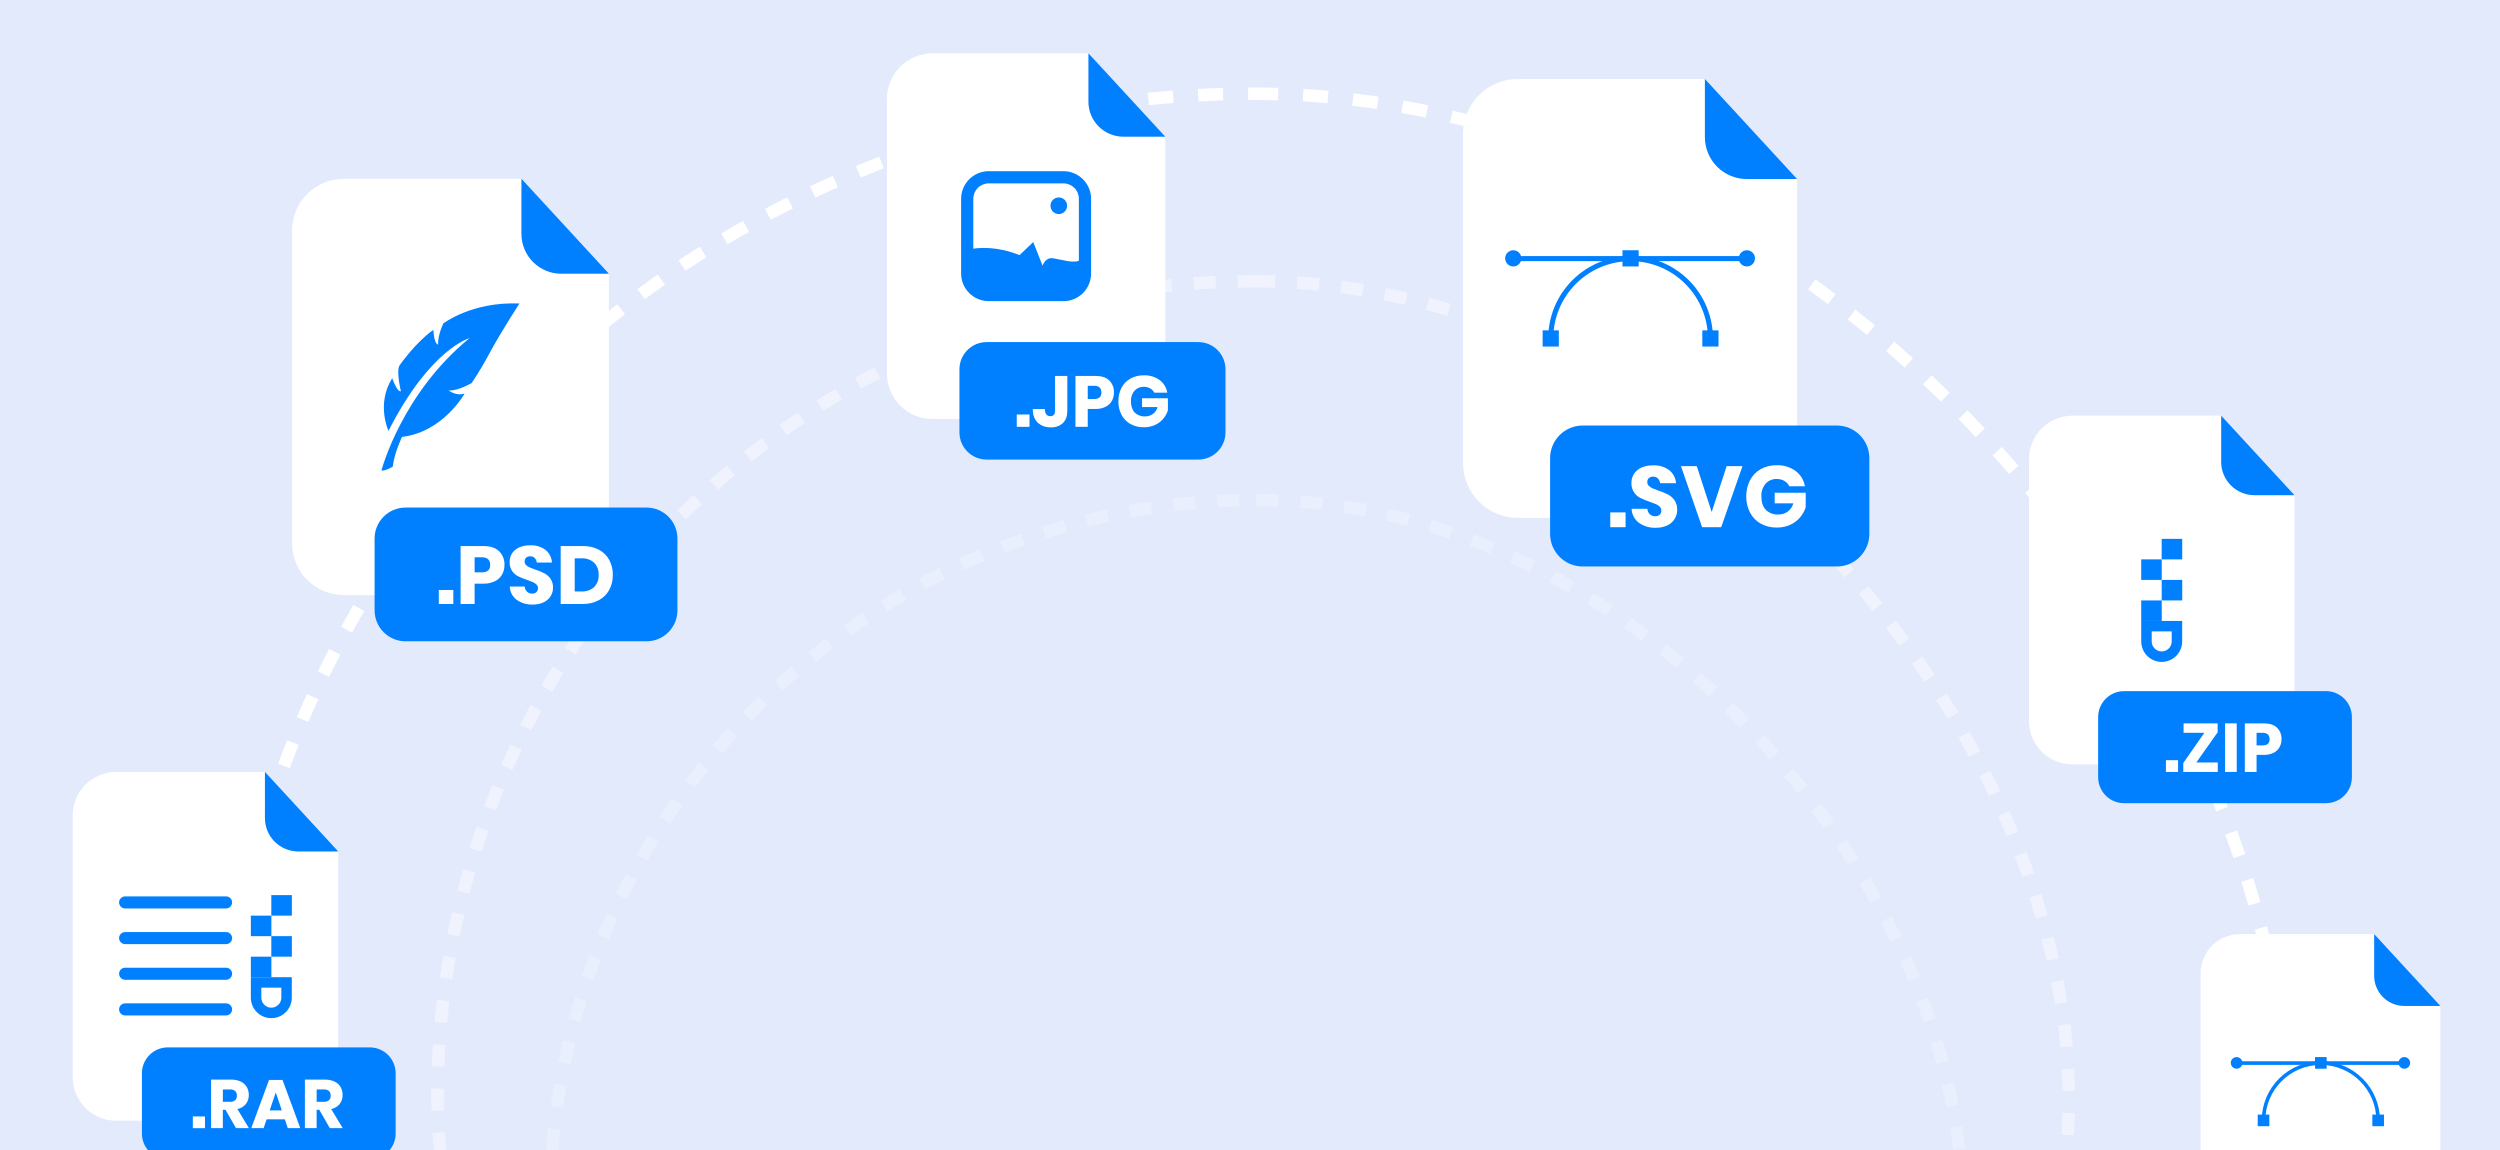 <svg width="400" height="184" viewBox="0 0 400 184" fill="none" xmlns="http://www.w3.org/2000/svg">
<rect x="0" y="0" width="400" height="184" fill="#333333" stroke="none"/>
<g clip-path="url(#clip0_539_1964)">
<rect width="400" height="184" fill="#E8EDF2"/>
<rect width="400" height="184" fill="#E3EAFC"/>
<rect x="35" y="14.998" width="331" height="331" rx="165.5" stroke="white" stroke-width="2" stroke-dasharray="4 4"/>
<rect x="70" y="44.998" width="261" height="261" rx="130.5" stroke="white" stroke-opacity="0.45" stroke-width="2" stroke-dasharray="3.53 3.53"/>
<rect x="88" y="79.998" width="226" height="226" rx="113" stroke="white" stroke-opacity="0.24" stroke-width="2" stroke-dasharray="3.53 3.53"/>
<path d="M47.717 136.23C46.304 136.228 44.95 135.666 43.952 134.667C42.953 133.668 42.391 132.314 42.39 130.901V123.508H18.591C17.678 123.507 16.773 123.687 15.93 124.036C15.086 124.385 14.319 124.897 13.674 125.543C13.028 126.188 12.516 126.955 12.166 127.798C11.817 128.642 11.637 129.546 11.637 130.459V172.364C11.637 173.277 11.817 174.182 12.166 175.025C12.516 175.869 13.028 176.635 13.674 177.281C14.319 177.926 15.086 178.438 15.93 178.787C16.773 179.137 17.678 179.316 18.591 179.316H47.161C49.005 179.316 50.773 178.583 52.077 177.28C53.38 175.976 54.113 174.208 54.113 172.364V136.23H47.717Z" fill="white"/>
<path d="M54.112 136.23H47.716C46.304 136.228 44.95 135.666 43.951 134.667C42.953 133.668 42.391 132.314 42.389 130.901V123.508L54.112 136.23Z" fill="#0080FF"/>
<path d="M59.155 167.581H26.854C24.563 167.581 22.706 169.438 22.706 171.73V181.36C22.706 183.651 24.563 185.509 26.854 185.509H59.155C61.446 185.509 63.304 183.651 63.304 181.36V171.73C63.304 169.438 61.446 167.581 59.155 167.581Z" fill="#0080FF"/>
<path d="M32.796 178.63V180.508H30.851V178.63H32.796Z" fill="white"/>
<path d="M37.763 180.506L36.081 177.572H35.653V180.506H33.775V172.739H36.983C37.517 172.724 38.048 172.833 38.533 173.056C38.931 173.246 39.264 173.55 39.489 173.929C39.705 174.318 39.815 174.756 39.806 175.2C39.822 175.72 39.656 176.228 39.339 176.639C38.993 177.057 38.514 177.343 37.983 177.45L39.83 180.506H37.763ZM35.653 176.288H36.818C37.115 176.31 37.41 176.218 37.642 176.03C37.733 175.933 37.804 175.817 37.848 175.691C37.893 175.566 37.91 175.432 37.9 175.299C37.909 175.166 37.89 175.034 37.846 174.909C37.801 174.784 37.732 174.67 37.642 174.573C37.413 174.382 37.119 174.29 36.823 174.314H35.658L35.653 176.288Z" fill="white"/>
<path d="M45.575 179.088H42.664L42.178 180.506H40.202L43.044 172.793H45.206L48.047 180.506H46.048L45.575 179.088ZM45.092 177.66L44.123 174.803L43.147 177.66H45.092Z" fill="white"/>
<path d="M52.772 180.506L51.09 177.572H50.661V180.506H48.783V172.739H51.992C52.526 172.724 53.056 172.833 53.542 173.056C53.94 173.246 54.273 173.55 54.498 173.929C54.714 174.318 54.824 174.756 54.815 175.2C54.83 175.72 54.665 176.228 54.348 176.639C54.002 177.057 53.523 177.343 52.992 177.45L54.839 180.506H52.772ZM50.661 176.288H51.827C52.124 176.31 52.419 176.217 52.651 176.03C52.742 175.933 52.813 175.817 52.857 175.691C52.902 175.566 52.919 175.432 52.909 175.299C52.917 175.166 52.899 175.034 52.855 174.909C52.81 174.784 52.741 174.67 52.651 174.573C52.422 174.382 52.128 174.29 51.832 174.314H50.667L50.661 176.288Z" fill="white"/>
<path d="M36.169 162.473H20.019C19.763 162.472 19.517 162.37 19.336 162.188C19.155 162.007 19.053 161.761 19.053 161.504C19.053 161.248 19.155 161.002 19.336 160.821C19.517 160.64 19.763 160.538 20.019 160.538H36.169C36.297 160.538 36.422 160.563 36.54 160.611C36.657 160.659 36.764 160.73 36.854 160.82C36.944 160.91 37.016 161.017 37.064 161.134C37.113 161.251 37.138 161.377 37.138 161.504C37.138 161.761 37.036 162.008 36.854 162.189C36.673 162.371 36.426 162.473 36.169 162.473Z" fill="#0080FF"/>
<path d="M36.17 156.768H20.019C19.763 156.767 19.517 156.665 19.336 156.483C19.155 156.302 19.053 156.056 19.053 155.799C19.054 155.543 19.156 155.298 19.337 155.117C19.518 154.936 19.763 154.834 20.019 154.833H36.17C36.426 154.833 36.672 154.935 36.854 155.116C37.035 155.297 37.138 155.543 37.138 155.799C37.138 156.056 37.036 156.302 36.855 156.484C36.673 156.666 36.426 156.768 36.17 156.768Z" fill="#0080FF"/>
<path d="M36.169 151.061H20.019C19.763 151.061 19.517 150.959 19.336 150.778C19.155 150.597 19.053 150.351 19.053 150.095C19.053 149.838 19.155 149.592 19.336 149.411C19.517 149.229 19.763 149.127 20.019 149.126H36.169C36.426 149.126 36.673 149.228 36.854 149.41C37.036 149.591 37.138 149.838 37.138 150.095C37.138 150.222 37.113 150.348 37.064 150.465C37.016 150.582 36.944 150.689 36.854 150.779C36.764 150.868 36.657 150.94 36.54 150.988C36.422 151.036 36.297 151.061 36.169 151.061V151.061Z" fill="#0080FF"/>
<path d="M36.17 145.354H20.019C19.763 145.354 19.517 145.252 19.336 145.071C19.155 144.89 19.053 144.644 19.053 144.388C19.053 144.132 19.155 143.886 19.336 143.705C19.517 143.524 19.763 143.422 20.019 143.422H36.17C36.297 143.422 36.423 143.446 36.54 143.495C36.658 143.543 36.764 143.614 36.854 143.704C36.944 143.794 37.016 143.9 37.065 144.018C37.113 144.135 37.138 144.261 37.138 144.388C37.138 144.515 37.113 144.641 37.065 144.758C37.016 144.876 36.944 144.982 36.854 145.072C36.764 145.162 36.658 145.233 36.54 145.281C36.423 145.33 36.297 145.354 36.17 145.354V145.354Z" fill="#0080FF"/>
<path d="M43.413 162.906C42.544 162.905 41.71 162.56 41.095 161.945C40.481 161.33 40.135 160.497 40.135 159.628V156.35H46.688V159.628C46.688 160.496 46.342 161.329 45.728 161.944C45.114 162.559 44.281 162.904 43.413 162.906V162.906ZM41.811 158.026V159.628C41.812 160.052 41.981 160.459 42.281 160.759C42.581 161.06 42.988 161.229 43.413 161.229C43.837 161.229 44.244 161.06 44.544 160.759C44.845 160.459 45.014 160.052 45.014 159.628V158.026H41.811Z" fill="#0080FF"/>
<path d="M40.135 156.354H43.421V153.068H40.135V156.354Z" fill="#0080FF"/>
<path d="M43.41 153.069H46.696V149.783H43.41V153.069Z" fill="#0080FF"/>
<path d="M40.135 149.786H43.421V146.5H40.135V149.786Z" fill="#0080FF"/>
<path d="M43.41 146.503H46.696V143.217H43.41V146.503Z" fill="#0080FF"/>
<path d="M89.79 43.791C88.104 43.79 86.487 43.119 85.295 41.926C84.103 40.734 83.433 39.117 83.433 37.431V28.606H55.024C52.824 28.606 50.713 29.481 49.157 31.037C47.601 32.593 46.727 34.703 46.727 36.903V86.919C46.727 89.12 47.601 91.23 49.157 92.786C50.713 94.342 52.824 95.216 55.024 95.216H89.124C91.325 95.216 93.435 94.342 94.991 92.786C96.547 91.23 97.421 89.12 97.421 86.919V43.791H89.79Z" fill="white"/>
<path d="M97.421 43.791H89.79C88.104 43.79 86.487 43.119 85.295 41.926C84.103 40.734 83.433 39.117 83.433 37.431V28.606L97.421 43.791Z" fill="#0080FF"/>
<path d="M103.44 81.21H64.887C62.153 81.21 59.935 83.427 59.935 86.162V97.656C59.935 100.391 62.153 102.607 64.887 102.607H103.44C106.174 102.607 108.391 100.391 108.391 97.656V86.162C108.391 83.427 106.174 81.21 103.44 81.21Z" fill="#0080FF"/>
<path d="M72.531 94.397V96.638H70.209V94.397H72.531Z" fill="white"/>
<path d="M75.941 93.386V96.638H73.696V87.367H77.331C78.432 87.367 79.27 87.638 79.847 88.187C80.139 88.473 80.367 88.818 80.516 89.198C80.666 89.579 80.733 89.987 80.713 90.395C80.722 90.934 80.589 91.465 80.328 91.936C80.058 92.397 79.658 92.767 79.178 93C78.6 93.272 77.966 93.404 77.328 93.386H75.941ZM78.432 90.395C78.432 89.583 77.982 89.172 77.081 89.162H75.941V91.573H77.081C77.982 91.583 78.432 91.19 78.432 90.395V90.395Z" fill="white"/>
<path d="M88.104 95.38C87.837 95.806 87.454 96.147 87 96.364C86.449 96.622 85.845 96.748 85.236 96.731C84.32 96.767 83.417 96.499 82.668 95.969C82.336 95.721 82.064 95.401 81.873 95.034C81.682 94.666 81.576 94.259 81.564 93.845H83.954C83.969 94.158 84.102 94.453 84.327 94.671C84.549 94.878 84.844 94.989 85.147 94.98C85.396 94.993 85.641 94.907 85.828 94.742C85.911 94.662 85.975 94.566 86.018 94.46C86.061 94.354 86.082 94.24 86.078 94.126C86.081 94.017 86.063 93.909 86.023 93.807C85.983 93.706 85.923 93.614 85.847 93.537C85.683 93.372 85.49 93.24 85.276 93.148C85.048 93.049 84.734 92.929 84.333 92.787C83.842 92.625 83.362 92.431 82.896 92.205C82.514 92.007 82.186 91.719 81.94 91.366C81.656 90.938 81.516 90.43 81.54 89.917C81.527 89.408 81.673 88.908 81.959 88.486C82.251 88.076 82.653 87.755 83.118 87.561C83.658 87.344 84.236 87.239 84.817 87.253C85.7 87.204 86.572 87.463 87.284 87.987C87.586 88.233 87.834 88.54 88.011 88.888C88.189 89.236 88.292 89.617 88.314 90.006H85.887C85.859 89.733 85.741 89.477 85.551 89.279C85.454 89.187 85.34 89.116 85.215 89.07C85.09 89.024 84.956 89.004 84.823 89.01C84.593 88.999 84.366 89.073 84.188 89.22C84.104 89.298 84.038 89.394 83.996 89.501C83.954 89.607 83.936 89.722 83.945 89.837C83.941 90.044 84.019 90.244 84.16 90.395C84.316 90.554 84.501 90.681 84.706 90.768C84.925 90.863 85.24 90.987 85.65 91.135C86.149 91.296 86.636 91.496 87.105 91.733C87.492 91.937 87.825 92.231 88.076 92.59C88.363 93.024 88.506 93.538 88.483 94.058C88.48 94.525 88.348 94.982 88.104 95.38V95.38Z" fill="white"/>
<path d="M97.468 94.402C97.081 95.103 96.497 95.675 95.787 96.045C94.993 96.456 94.107 96.659 93.213 96.637H89.71V87.366H93.213C94.107 87.343 94.994 87.541 95.793 87.943C96.499 88.308 97.082 88.873 97.468 89.568C97.866 90.309 98.067 91.14 98.05 91.982C98.066 92.825 97.866 93.658 97.468 94.402V94.402ZM95.053 93.936C95.305 93.68 95.499 93.373 95.624 93.036C95.75 92.7 95.803 92.34 95.781 91.982C95.803 91.623 95.75 91.264 95.624 90.927C95.499 90.591 95.305 90.284 95.053 90.027C94.492 89.537 93.76 89.287 93.016 89.333H91.952V94.63H93.016C93.764 94.679 94.501 94.43 95.066 93.936H95.053Z" fill="white"/>
<path d="M62.159 68.938C62.159 68.938 60.151 64.674 62.751 60.511C62.751 60.511 63.518 62.75 64.15 62.605C64.15 62.605 63.346 59.395 63.938 58.446C63.938 58.446 66.503 54.767 69.333 52.779C69.333 52.779 69.426 54.965 70.092 55.144C70.092 55.144 69.987 53.793 70.927 51.752C70.927 51.752 75.49 48.237 83.106 48.558C83.106 48.558 80.1 53.213 78.41 56.352C77.517 58.047 76.535 59.694 75.469 61.285C75.469 61.285 73.231 62.593 71.769 62.469C71.769 62.469 73.002 63.437 74.341 62.959C74.341 62.959 70.933 69.126 64.323 69.903C64.323 69.903 63.09 72.44 62.843 74.663C62.843 74.663 61.61 75.409 61.03 75.28C61.03 75.28 64.228 62.999 75.127 54.101C75.142 54.101 68.859 55.763 62.159 68.938Z" fill="#0080FF"/>
<path d="M179.737 21.867C178.256 21.866 176.836 21.278 175.789 20.231C174.741 19.183 174.153 17.763 174.152 16.282V8.531H149.198C148.24 8.531 147.292 8.72 146.408 9.086C145.524 9.453 144.72 9.99 144.043 10.667C143.366 11.344 142.83 12.148 142.463 13.032C142.097 13.917 141.909 14.865 141.909 15.822V59.754C141.909 60.711 142.097 61.659 142.463 62.544C142.83 63.428 143.366 64.232 144.043 64.909C144.72 65.586 145.524 66.123 146.408 66.49C147.292 66.856 148.24 67.045 149.198 67.045H179.152C180.109 67.045 181.057 66.856 181.941 66.49C182.826 66.123 183.629 65.586 184.306 64.909C184.983 64.232 185.52 63.428 185.886 62.544C186.252 61.659 186.44 60.711 186.44 59.754V21.87L179.737 21.867Z" fill="white"/>
<path d="M186.44 21.867H179.737C178.256 21.866 176.836 21.278 175.789 20.231C174.741 19.183 174.153 17.763 174.152 16.282V8.531L186.44 21.867Z" fill="#0080FF"/>
<path d="M191.726 54.735H157.861C155.459 54.735 153.511 56.683 153.511 59.085V69.182C153.511 71.584 155.459 73.531 157.861 73.531H191.726C194.128 73.531 196.076 71.584 196.076 69.182V59.085C196.076 56.683 194.128 54.735 191.726 54.735Z" fill="#0080FF"/>
<path d="M164.719 66.32V68.292H162.68V66.32H164.719Z" fill="white"/>
<path d="M170.772 60.147V65.709C170.772 66.563 170.54 67.22 170.076 67.678C169.817 67.917 169.512 68.101 169.181 68.22C168.849 68.339 168.497 68.389 168.145 68.369C167.76 68.39 167.374 68.334 167.011 68.204C166.647 68.075 166.313 67.875 166.027 67.616C165.505 67.112 165.243 66.39 165.242 65.449H167.189C167.189 66.21 167.479 66.59 168.053 66.59C168.554 66.59 168.803 66.297 168.803 65.715V60.152L170.772 60.147Z" fill="white"/>
<path d="M174.039 65.433V68.29H172.07V60.147H175.26C176.226 60.147 176.963 60.386 177.47 60.864C177.727 61.116 177.927 61.419 178.058 61.754C178.19 62.088 178.248 62.447 178.231 62.806C178.238 63.279 178.122 63.746 177.892 64.16C177.657 64.564 177.306 64.888 176.885 65.092C176.378 65.333 175.821 65.45 175.26 65.433H174.039ZM176.227 62.806C176.227 62.084 175.831 61.723 175.041 61.723H174.039V63.843H175.041C175.831 63.851 176.227 63.505 176.227 62.806V62.806Z" fill="white"/>
<path d="M185.535 60.804C186.191 61.297 186.632 62.023 186.767 62.832H184.682C184.541 62.549 184.318 62.314 184.043 62.158C183.733 61.974 183.377 61.88 183.016 61.887C182.736 61.876 182.457 61.926 182.199 62.035C181.94 62.143 181.709 62.307 181.521 62.516C181.124 62.989 180.922 63.596 180.955 64.214C180.955 64.988 181.153 65.583 181.548 65.999C181.771 66.214 182.036 66.381 182.326 66.488C182.617 66.595 182.927 66.641 183.236 66.621C183.678 66.629 184.11 66.493 184.468 66.234C184.833 65.961 185.097 65.574 185.218 65.135H182.729V63.718H186.865V65.665C186.707 66.15 186.457 66.6 186.128 66.99C185.772 67.41 185.33 67.748 184.831 67.981C184.267 68.242 183.651 68.371 183.03 68.36C182.274 68.38 181.527 68.2 180.863 67.837C180.256 67.496 179.762 66.985 179.441 66.367C179.097 65.698 178.924 64.953 178.94 64.2C178.927 63.452 179.099 62.712 179.441 62.047C179.761 61.43 180.253 60.919 180.858 60.576C181.512 60.217 182.249 60.037 182.995 60.054C183.901 60.014 184.795 60.278 185.535 60.804V60.804Z" fill="white"/>
<path d="M170.157 48.185H158.195C157.024 48.184 155.901 47.718 155.073 46.89C154.245 46.062 153.779 44.939 153.777 43.768V31.805C153.779 30.634 154.245 29.511 155.073 28.683C155.901 27.855 157.024 27.389 158.195 27.388H170.157C171.328 27.389 172.451 27.855 173.278 28.683C174.106 29.511 174.571 30.634 174.572 31.805V43.768C174.571 44.938 174.106 46.061 173.278 46.889C172.451 47.718 171.328 48.184 170.157 48.185ZM158.195 29.34C157.541 29.341 156.915 29.601 156.453 30.063C155.991 30.525 155.731 31.152 155.73 31.805V43.768C155.731 44.421 155.991 45.048 156.453 45.51C156.915 45.972 157.541 46.231 158.195 46.232H170.157C170.811 46.231 171.437 45.972 171.898 45.51C172.36 45.047 172.619 44.421 172.619 43.768V31.805C172.619 31.152 172.36 30.525 171.898 30.063C171.437 29.601 170.811 29.341 170.157 29.34H158.195Z" fill="#0080FF"/>
<path d="M173.597 41.491V43.766C173.596 44.678 173.234 45.553 172.589 46.197C171.944 46.842 171.069 47.205 170.157 47.206H158.195C157.282 47.206 156.408 46.843 155.763 46.198C155.118 45.553 154.755 44.678 154.755 43.766V39.947C156.67 39.536 159.587 39.406 163.127 40.819L165.32 38.728L166.815 42.52C166.815 42.52 167.216 41.125 168.511 41.323C169.805 41.521 171.902 42.222 172.798 41.624C173.04 41.484 173.323 41.437 173.597 41.491V41.491Z" fill="#0080FF"/>
<path d="M169.407 34.248C170.141 34.248 170.737 33.652 170.737 32.918C170.737 32.183 170.141 31.588 169.407 31.588C168.672 31.588 168.077 32.183 168.077 32.918C168.077 33.652 168.672 34.248 169.407 34.248Z" fill="#0080FF"/>
<path d="M279.483 28.642C277.706 28.64 276.003 27.933 274.746 26.677C273.49 25.421 272.783 23.717 272.782 21.94V12.639H242.839C240.519 12.639 238.294 13.56 236.653 15.201C235.012 16.842 234.09 19.067 234.09 21.388V74.106C234.09 76.426 235.012 78.652 236.653 80.292C238.294 81.933 240.519 82.855 242.839 82.855H278.784C279.933 82.855 281.071 82.629 282.132 82.189C283.193 81.749 284.158 81.105 284.97 80.292C285.782 79.48 286.426 78.515 286.865 77.454C287.305 76.392 287.531 75.255 287.53 74.106V28.645L279.483 28.642Z" fill="white"/>
<path d="M287.531 28.642H279.484C277.707 28.64 276.003 27.933 274.747 26.677C273.491 25.421 272.784 23.717 272.782 21.94V12.639L287.531 28.642Z" fill="#0080FF"/>
<path d="M293.874 68.083H253.236C250.354 68.083 248.017 70.42 248.017 73.302V85.418C248.017 88.301 250.354 90.638 253.236 90.638H293.874C296.757 90.638 299.094 88.301 299.094 85.418V73.302C299.094 70.42 296.757 68.083 293.874 68.083Z" fill="#0080FF"/>
<path d="M260.09 81.985V84.351H257.643V81.985H260.09Z" fill="white"/>
<path d="M267.949 83.02C267.67 83.469 267.267 83.829 266.789 84.057C266.208 84.33 265.57 84.463 264.927 84.443C263.961 84.483 263.009 84.202 262.22 83.644C261.87 83.382 261.584 83.045 261.383 82.657C261.182 82.27 261.071 81.841 261.059 81.405H263.575C263.593 81.734 263.733 82.044 263.968 82.276C264.202 82.494 264.513 82.611 264.833 82.601C265.095 82.615 265.353 82.527 265.551 82.354C265.638 82.27 265.706 82.168 265.751 82.056C265.797 81.945 265.818 81.824 265.814 81.704C265.818 81.589 265.798 81.474 265.756 81.367C265.714 81.26 265.651 81.162 265.57 81.08C265.399 80.906 265.195 80.767 264.969 80.673C264.729 80.567 264.397 80.441 263.975 80.293C263.457 80.122 262.951 79.917 262.46 79.679C262.057 79.47 261.711 79.165 261.453 78.792C261.153 78.34 261.005 77.805 261.03 77.264C261.017 76.729 261.171 76.202 261.472 75.759C261.78 75.325 262.205 74.987 262.698 74.784C263.265 74.555 263.873 74.444 264.485 74.459C265.415 74.407 266.334 74.681 267.085 75.233C267.398 75.487 267.656 75.803 267.843 76.161C268.029 76.519 268.141 76.91 268.17 77.313H265.613C265.583 77.025 265.459 76.755 265.259 76.546C265.157 76.449 265.036 76.374 264.904 76.326C264.772 76.277 264.632 76.256 264.492 76.263C264.249 76.251 264.01 76.329 263.822 76.484C263.734 76.567 263.665 76.668 263.62 76.78C263.576 76.893 263.557 77.013 263.565 77.134C263.563 77.242 263.582 77.349 263.622 77.45C263.662 77.55 263.721 77.642 263.796 77.719C263.958 77.889 264.152 78.024 264.368 78.116C264.599 78.216 264.93 78.346 265.362 78.502C265.889 78.671 266.402 78.881 266.896 79.13C267.304 79.347 267.655 79.658 267.92 80.036C268.223 80.494 268.373 81.035 268.349 81.583C268.354 82.09 268.216 82.588 267.949 83.02V83.02Z" fill="white"/>
<path d="M271.482 74.576L273.871 81.928L276.263 74.576H278.795L275.392 84.349H272.337L268.95 74.576H271.482Z" fill="white"/>
<path d="M287.307 75.365C288.095 75.956 288.625 76.828 288.789 77.799H286.286C286.123 77.45 285.858 77.159 285.526 76.964C285.153 76.743 284.727 76.63 284.294 76.639C283.957 76.625 283.622 76.686 283.311 76.816C283.001 76.946 282.723 77.143 282.497 77.393C282.021 77.962 281.78 78.69 281.821 79.431C281.821 80.36 282.058 81.074 282.532 81.572C282.799 81.831 283.117 82.031 283.466 82.16C283.814 82.289 284.186 82.343 284.557 82.32C285.087 82.33 285.606 82.166 286.036 81.855C286.474 81.528 286.791 81.063 286.936 80.536H283.949V78.836H288.912V81.173C288.721 81.754 288.421 82.293 288.028 82.762C287.601 83.266 287.07 83.671 286.471 83.951C285.795 84.264 285.056 84.42 284.31 84.406C283.403 84.43 282.506 84.214 281.71 83.779C280.982 83.37 280.389 82.756 280.004 82.014C279.59 81.211 279.384 80.318 279.403 79.414C279.386 78.517 279.593 77.629 280.004 76.831C280.388 76.091 280.979 75.478 281.704 75.066C282.488 74.634 283.373 74.418 284.268 74.439C285.356 74.4 286.426 74.726 287.307 75.365Z" fill="white"/>
<path d="M274.076 54.151H273.267C273.262 50.871 271.957 47.727 269.638 45.408C267.318 43.09 264.174 41.785 260.894 41.782C257.614 41.785 254.47 43.09 252.151 45.409C249.832 47.728 248.528 50.872 248.524 54.151H247.712C247.716 50.657 249.106 47.307 251.578 44.836C254.049 42.365 257.399 40.976 260.894 40.973C264.388 40.976 267.739 42.365 270.21 44.836C272.681 47.307 274.071 50.657 274.076 54.151V54.151Z" fill="#0080FF"/>
<path d="M279.623 40.973H242.164V41.782H279.623V40.973Z" fill="#0080FF"/>
<path d="M249.412 52.857H246.821V55.448H249.412V52.857Z" fill="#0080FF"/>
<path d="M274.963 52.857H272.372V55.448H274.963V52.857Z" fill="#0080FF"/>
<path d="M262.187 40.04H259.597V42.63H262.187V40.04Z" fill="#0080FF"/>
<path d="M242.122 42.633C242.838 42.633 243.418 42.053 243.418 41.337C243.418 40.621 242.838 40.04 242.122 40.04C241.405 40.04 240.825 40.621 240.825 41.337C240.825 42.053 241.405 42.633 242.122 42.633Z" fill="#0080FF"/>
<path d="M279.5 42.633C280.216 42.633 280.797 42.053 280.797 41.337C280.797 40.621 280.216 40.04 279.5 40.04C278.784 40.04 278.203 40.621 278.203 41.337C278.203 42.053 278.784 42.633 279.5 42.633Z" fill="#0080FF"/>
<path d="M360.717 79.23C359.304 79.228 357.95 78.666 356.951 77.667C355.953 76.668 355.391 75.314 355.39 73.901V66.508H331.588C329.744 66.508 327.976 67.24 326.673 68.544C325.369 69.847 324.637 71.616 324.637 73.459V115.364C324.639 117.206 325.373 118.972 326.676 120.273C327.98 121.575 329.746 122.306 331.588 122.306H360.161C362.003 122.306 363.77 121.575 365.073 120.273C366.376 118.972 367.11 117.206 367.113 115.364V79.23H360.717Z" fill="white"/>
<path d="M367.112 79.23H360.716C359.304 79.228 357.95 78.666 356.951 77.667C355.953 76.668 355.391 75.314 355.39 73.901V66.508L367.112 79.23Z" fill="#0080FF"/>
<path d="M372.152 110.581H339.852C337.561 110.581 335.703 112.438 335.703 114.73V124.36C335.703 126.651 337.561 128.509 339.852 128.509H372.152C374.444 128.509 376.301 126.651 376.301 124.36V114.73C376.301 112.438 374.444 110.581 372.152 110.581Z" fill="#0080FF"/>
<path d="M348.493 121.63V123.508H346.548V121.63H348.493Z" fill="white"/>
<path d="M351.414 121.991H354.842V123.507H349.327V122.079L352.701 117.245H349.371V115.739H354.822V117.168L351.414 121.991Z" fill="white"/>
<path d="M357.875 115.739V123.507H356.005V115.739H357.875Z" fill="white"/>
<path d="M361.05 120.782V123.507H359.172V115.739H362.204C363.127 115.739 363.832 115.967 364.315 116.426C364.56 116.666 364.751 116.955 364.876 117.274C365.001 117.592 365.057 117.934 365.041 118.276C365.049 118.728 364.937 119.174 364.715 119.568C364.49 119.953 364.156 120.263 363.754 120.459C363.27 120.686 362.739 120.797 362.204 120.782H361.05ZM363.137 118.276C363.137 117.596 362.76 117.251 362.006 117.243H361.05V119.263H362.006C362.76 119.271 363.137 118.942 363.137 118.276V118.276Z" fill="white"/>
<path d="M345.871 105.906C345.002 105.904 344.169 105.559 343.555 104.944C342.941 104.329 342.596 103.496 342.595 102.628V99.35H349.149V102.628C349.148 103.497 348.802 104.33 348.188 104.945C347.573 105.56 346.74 105.905 345.871 105.906V105.906ZM344.272 101.026V102.628C344.272 103.052 344.44 103.459 344.74 103.759C345.04 104.06 345.446 104.229 345.871 104.229C346.295 104.229 346.702 104.06 347.002 103.759C347.303 103.459 347.472 103.052 347.472 102.628V101.026H344.272Z" fill="#0080FF"/>
<path d="M342.592 99.353H345.878V96.068H342.592V99.353Z" fill="#0080FF"/>
<path d="M345.871 96.069H349.156V92.784H345.871V96.069Z" fill="#0080FF"/>
<path d="M342.592 92.786H345.878V89.5H342.592V92.786Z" fill="#0080FF"/>
<path d="M345.87 89.503H349.156V86.217H345.87V89.503Z" fill="#0080FF"/>
<path d="M384.68 160.947C383.405 160.946 382.182 160.439 381.28 159.537C380.378 158.635 379.87 157.412 379.869 156.136V149.458H358.372C357.547 149.458 356.73 149.62 355.968 149.936C355.206 150.252 354.514 150.714 353.931 151.298C353.347 151.881 352.885 152.573 352.569 153.336C352.253 154.098 352.091 154.914 352.091 155.739V193.588C352.091 194.413 352.253 195.23 352.569 195.992C352.885 196.754 353.347 197.447 353.931 198.03C354.514 198.613 355.206 199.076 355.968 199.392C356.73 199.707 357.547 199.87 358.372 199.87H384.179C385.004 199.87 385.82 199.707 386.582 199.391C387.344 199.076 388.036 198.613 388.62 198.03C389.203 197.446 389.665 196.754 389.981 195.992C390.296 195.23 390.458 194.413 390.458 193.588V160.95L384.68 160.947Z" fill="white"/>
<path d="M390.458 160.947H384.681C383.405 160.946 382.182 160.439 381.28 159.537C380.378 158.635 379.871 157.412 379.87 156.136V149.458L390.458 160.947Z" fill="#0080FF"/>
<path d="M380.798 179.262H380.217C380.214 176.908 379.277 174.65 377.611 172.985C375.946 171.321 373.688 170.384 371.334 170.382C368.979 170.384 366.722 171.321 365.057 172.986C363.392 174.65 362.456 176.908 362.453 179.262H361.872C361.875 176.754 362.873 174.349 364.647 172.575C366.42 170.802 368.825 169.804 371.334 169.801C373.843 169.803 376.248 170.801 378.022 172.575C379.796 174.348 380.795 176.754 380.798 179.262V179.262Z" fill="#0080FF"/>
<path d="M384.781 169.801H357.887V170.382H384.781V169.801Z" fill="#0080FF"/>
<path d="M363.093 178.333H361.233V180.193H363.093V178.333Z" fill="#0080FF"/>
<path d="M381.437 178.333H379.577V180.193H381.437V178.333Z" fill="#0080FF"/>
<path d="M372.265 169.131H370.405V170.991H372.265V169.131Z" fill="#0080FF"/>
<path d="M357.857 170.993C358.371 170.993 358.788 170.576 358.788 170.062C358.788 169.548 358.371 169.131 357.857 169.131C357.343 169.131 356.926 169.548 356.926 170.062C356.926 170.576 357.343 170.993 357.857 170.993Z" fill="#0080FF"/>
<path d="M384.692 170.993C385.206 170.993 385.623 170.576 385.623 170.062C385.623 169.548 385.206 169.131 384.692 169.131C384.178 169.131 383.761 169.548 383.761 170.062C383.761 170.576 384.178 170.993 384.692 170.993Z" fill="#0080FF"/>
</g>
<defs>
<clipPath id="clip0_539_1964">
<rect width="400" height="184" fill="white"/>
</clipPath>
</defs>
</svg>
